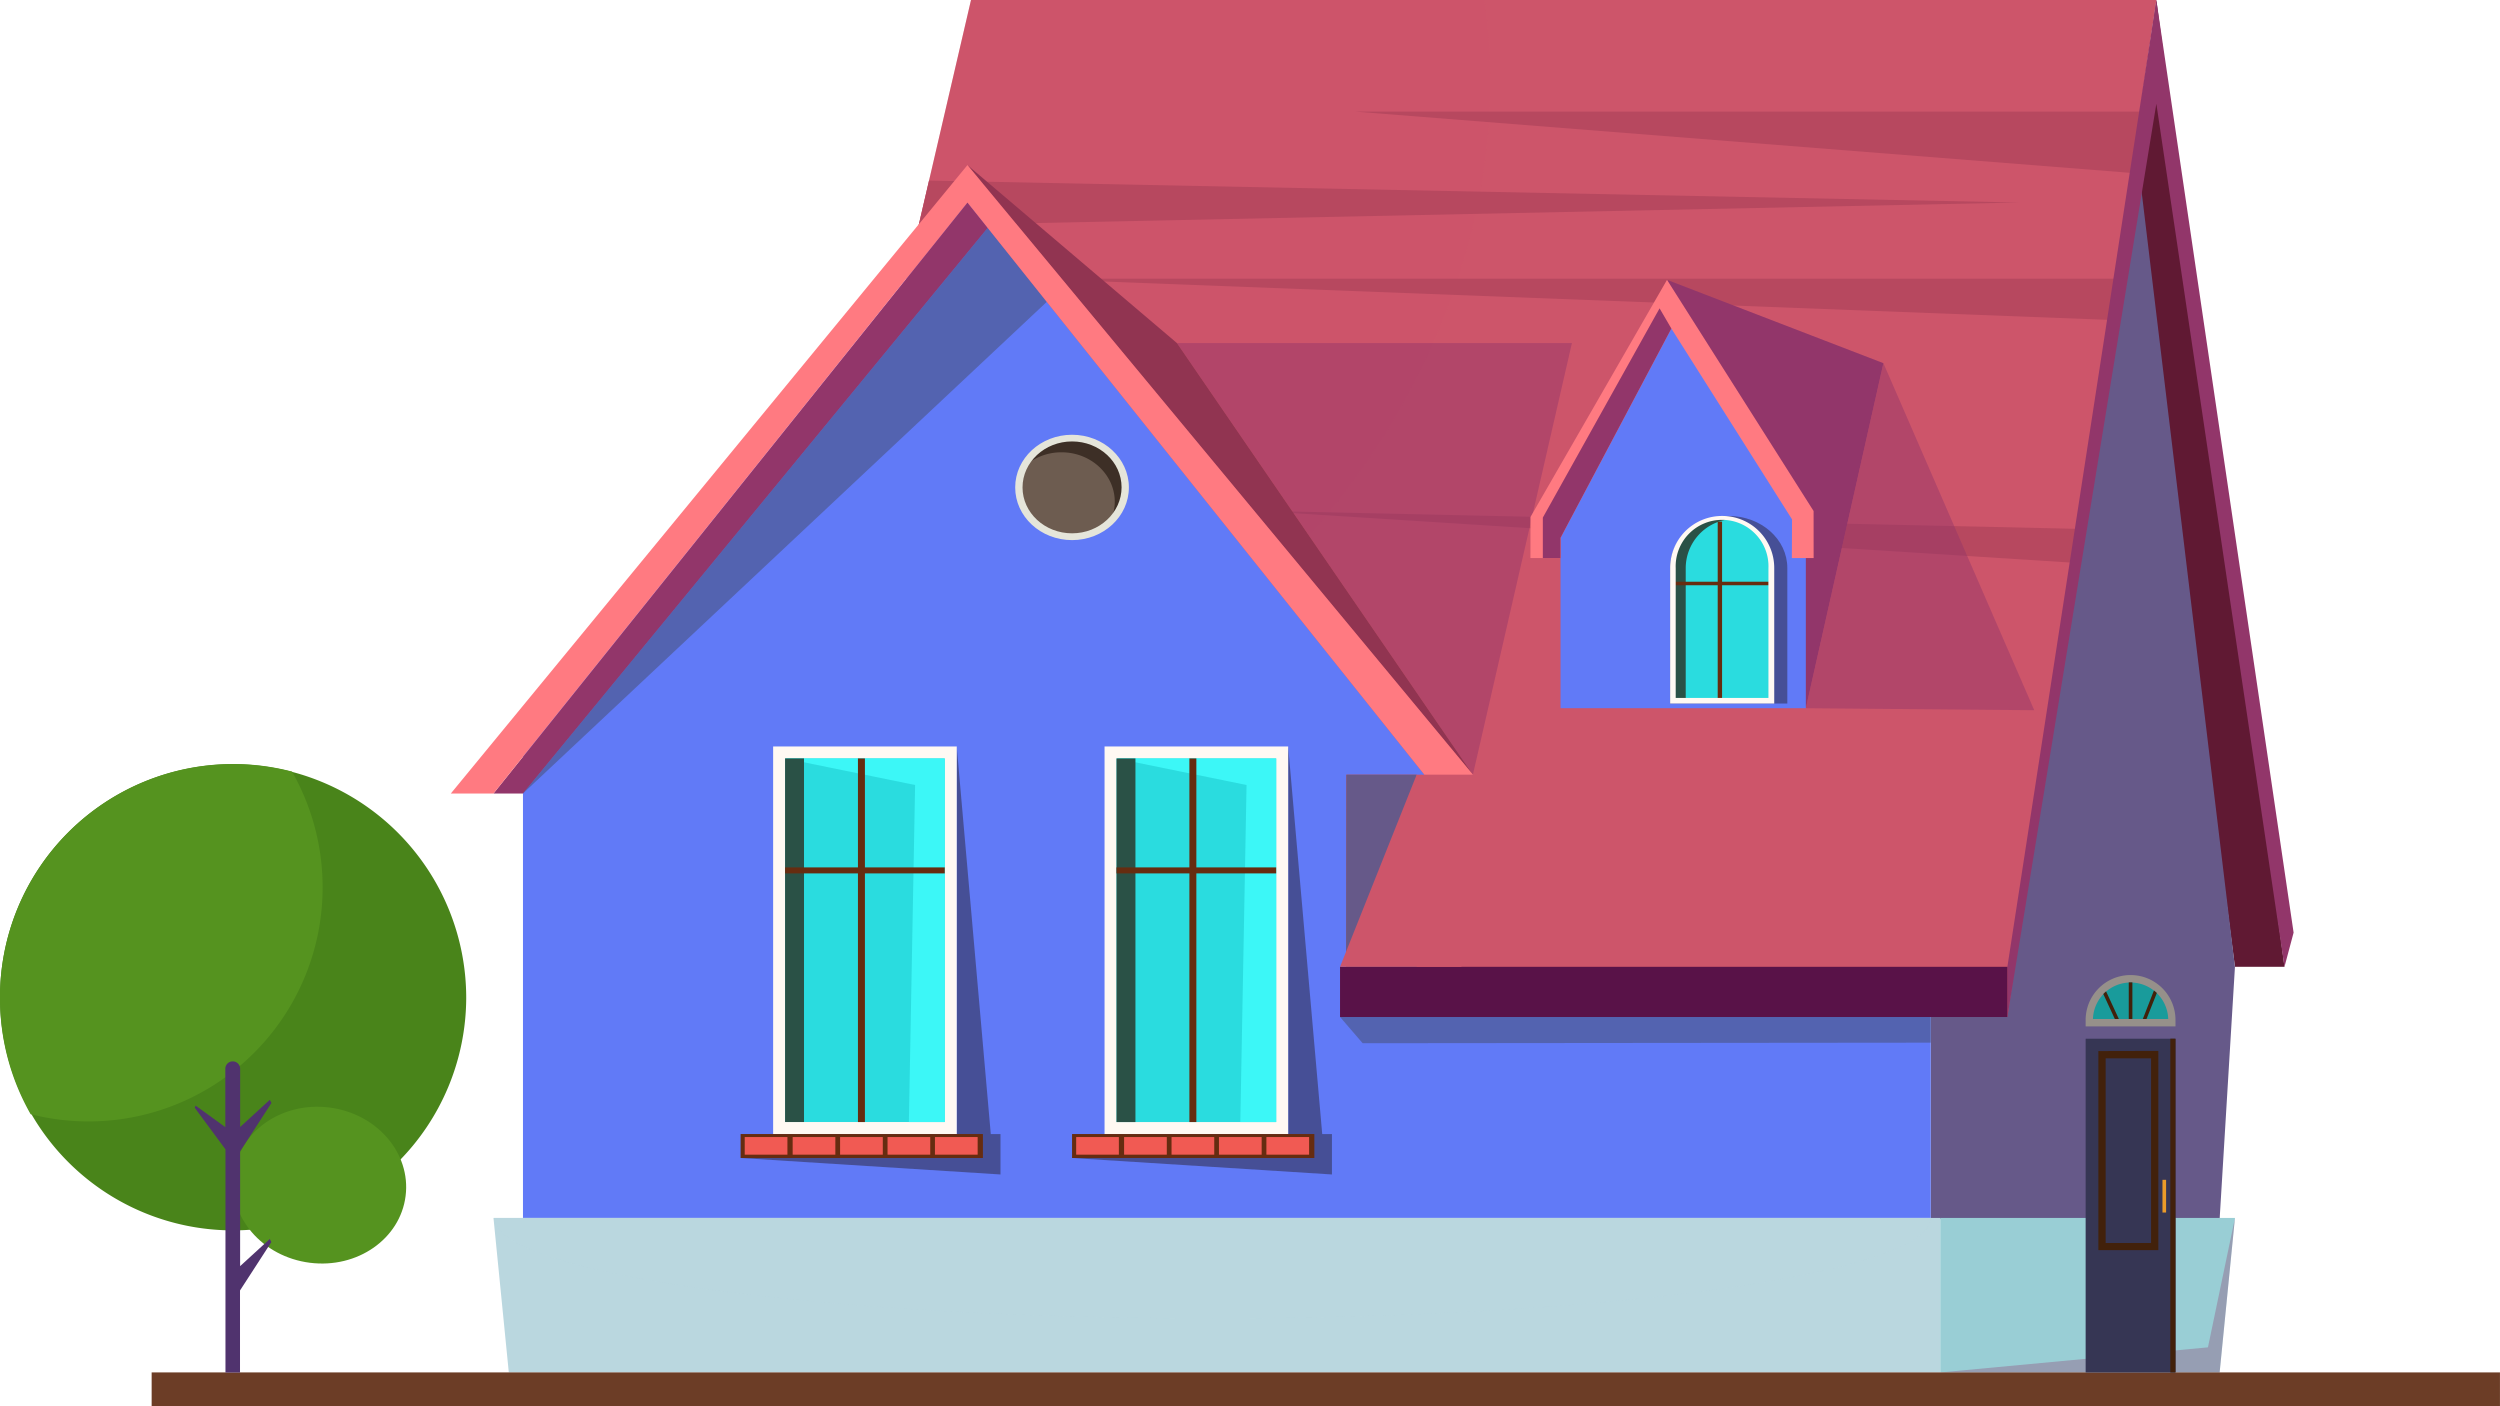 <svg xmlns="http://www.w3.org/2000/svg" viewBox="0 0 673.94 379.08"><g style="isolation:isolate"><g id="a8b6e1ea-1b0a-4c9c-b7f0-226cb2d9819f" data-name="Layer 2"><g id="bef7e271-2349-4064-b357-8c9bd4c28d20" data-name="&lt;Layer&gt;"><polygon points="581.3 0 615.84 260.63 602.49 260.63 574.58 48.23 581.3 0" style="fill:#601933"/><polygon points="575.58 37.15 520.48 274.16 520.48 328.65 598.36 328.65 602.49 260.63 575.58 37.15" style="fill:#665989"/><polygon points="261.76 0 198.04 274.16 541.14 274.16 581.3 0 261.76 0" style="fill:#cd556a"/><path d="M214.35,204c51.32,6.33,110.06-20.21,149.25-72.66C394.41,90.07,406.43,41.8,400.16,0H261.76Z" style="fill:#cd556a;opacity:0.22;mix-blend-mode:screen"/><polygon points="574.47 46.61 576.89 30.08 365.21 30.08 574.47 46.61" style="fill:#b7485f"/><polygon points="250.44 48.68 247.63 60.79 544.26 54.59 250.44 48.68" style="fill:#b7485f"/><polygon points="568.67 86.24 570.3 75.12 277.2 75.12 568.67 86.24" style="fill:#b7485f"/><polygon points="559.08 151.71 560.42 142.57 338.06 137.67 559.08 151.71" style="fill:#b7485f"/><polygon points="317.28 92.49 423.75 92.49 397.06 208.83 317.28 92.49" style="fill:#92366a;opacity:0.46;mix-blend-mode:multiply"/><polygon points="140.98 328.33 520.49 328.33 520.49 274.14 362.94 273.84 362.93 208.83 383.97 208.83 260.8 54.59 140.98 203.74 140.98 328.33" style="fill:#617af7"/><polygon points="133.03 213.91 140.98 213.91 266.28 61.41 260.8 54.59 133.03 213.91" style="fill:#92366a"/><polygon points="282.19 81.37 140.96 213.92 266.27 61.42 282.19 81.37" style="fill:#464c66;opacity:0.49;mix-blend-mode:multiply"/><polygon points="317.28 92.49 260.8 44.5 397.06 208.83 317.28 92.49" style="fill:#913451"/><polygon points="361.25 274.16 367.34 281.23 520.49 281.08 520.49 274.14 361.25 274.16" style="fill:#464c66;opacity:0.49;mix-blend-mode:multiply"/><polygon points="581.3 0 541.14 260.63 541.14 274.16 581.3 27.97 615.84 260.63 618.3 251.41 581.3 0" style="fill:#92366a"/><polygon points="449.39 75.44 507.72 97.9 486.81 190.92 449.39 75.44" style="fill:#92366a"/><polygon points="381.9 208.83 381.9 273.95 362.85 273.98 362.93 208.83 381.9 208.83" style="fill:#665989"/><rect x="361.24" y="260.63" width="179.9" height="13.53" style="fill:#591248"/><polygon points="392.29 217.2 381.9 208.83 361.24 260.63 393.98 260.63 392.29 217.2" style="fill:#cd556a"/><polygon points="486.81 190.92 420.68 190.92 420.68 144.99 450.4 83.12 486.81 145.26 486.81 190.92" style="fill:#617af7"/><polygon points="412.57 150.45 420.68 150.45 420.68 144.99 450.56 88.57 483.09 140.01 483.04 150.45 488.91 150.45 488.9 137.76 449.39 75.44 412.58 139.37 412.57 150.45" style="fill:#ff7a81"/><polygon points="450.56 88.57 447.38 83.12 415.91 139.53 415.91 150.45 420.68 150.45 420.68 144.99 450.56 88.57" style="fill:#92366a"/><polygon points="260.8 54.59 133.03 213.91 121.53 213.91 260.8 44.5 397.06 208.83 383.97 208.83 260.8 54.59" style="fill:#ff7a81"/><polygon points="598.36 369.98 523.03 369.98 523.03 328.33 602.49 328.33 598.36 369.98" style="fill:#99ced5"/><polygon points="523.03 369.98 137.16 369.98 133.03 328.33 523.03 328.33 523.03 369.98" style="fill:#bad7df"/><path d="M326.85,355.4c106.94,0,193.63-12.12,193.63-27.07H133.22C133.22,343.28,219.91,355.4,326.85,355.4Z" style="fill:#bad7df;opacity:0.34;mix-blend-mode:screen"/><polygon points="548.39 191.46 486.81 190.92 507.72 97.9 548.39 191.46" style="fill:#92366a;opacity:0.46;mix-blend-mode:multiply"/><polygon points="602.49 328.33 598.36 369.98 523.03 369.98 595.21 363.21 602.49 328.33" style="fill:#92366a;opacity:0.32;mix-blend-mode:multiply"/><rect x="40.88" y="369.97" width="633.05" height="9.11" style="fill:#6c3d26"/><path d="M289,144.69c-7.91,0-14.34-6-14.34-13.29s6.43-13.28,14.34-13.28,14.34,6,14.34,13.28S296.9,144.69,289,144.69Z" style="fill:#6d5c50"/><path d="M289,144.69c-7.91,0-14.34-6-14.34-13.29s6.43-13.28,14.34-13.28,14.34,6,14.34,13.28S296.9,144.69,289,144.69Z" style="fill:#6d5c50"/><path d="M286.17,121.93c7.9,0,14.34,6,14.34,13.29a12.28,12.28,0,0,1-1.29,5.48,12.73,12.73,0,0,0,4.12-9.3c0-7.32-6.44-13.28-14.34-13.28a14.45,14.45,0,0,0-13.06,7.8A14.87,14.87,0,0,1,286.17,121.93Z" style="fill:#3d2f26"/><path d="M289,117.2c-8.47,0-15.33,6.36-15.33,14.2s6.86,14.2,15.33,14.2,15.32-6.36,15.32-14.2S297.46,117.2,289,117.2Zm0,26.57c-7.36,0-13.35-5.55-13.35-12.37S281.64,119,289,119s13.35,5.55,13.35,12.37S296.36,143.77,289,143.77Z" style="fill:#e5e5da"/><path d="M466,139.09c-8.73,0-15.81,6.28-15.81,14v36.56h31.63V153.12C481.83,145.37,474.75,139.09,466,139.09Z" style="fill:#1e1006;opacity:0.4;mix-blend-mode:multiply"/><path d="M451,188.91V153.12a13.27,13.27,0,1,1,26.53,0v35.79Z" style="fill:#1c7c63"/><path d="M451,188.91V153.12a13.27,13.27,0,1,1,26.53,0v35.79Z" style="fill:#2adcdf"/><path d="M465.94,140a13.76,13.76,0,0,0-1.71-.12A13.28,13.28,0,0,0,451,153.12v35.79h3.43V153.12A13.29,13.29,0,0,1,465.94,140Z" style="fill:#2a5146"/><polygon points="476.83 156.82 464.23 156.82 464.23 140.61 463.05 140.61 463.05 156.82 451.09 156.82 451.09 157.77 463.05 157.77 463.05 188.91 464.23 188.91 464.23 157.77 476.83 157.77 476.83 156.82" style="fill:#662c10"/><path d="M464.23,139.09a14,14,0,0,0-14,14v36.56h28.06V153.12A14,14,0,0,0,464.23,139.09Zm12.5,49.06h-25v-35a12.51,12.51,0,1,1,25,0Z" style="fill:#fff9f3"/><polygon points="257.91 201.23 257.91 305.71 199.65 312.17 269.71 316.61 269.71 305.71 267.09 305.71 257.91 201.23" style="fill:#1e1006;opacity:0.4;mix-blend-mode:multiply"/><rect x="208.42" y="201.23" width="49.5" height="104.48" style="fill:#fff9f3"/><rect x="184.15" y="231.95" width="98.02" height="43.03" transform="translate(486.63 20.3) rotate(90)" style="fill:#2adcdf"/><polygon points="211.65 204.46 246.69 211.62 245.01 302.48 254.68 302.48 254.68 204.46 211.65 204.46" style="fill:#3cf7f7"/><rect x="165.18" y="250.92" width="98.02" height="5.1" transform="translate(467.66 39.27) rotate(90)" style="fill:#2a5146"/><rect x="231.28" y="204.46" width="1.88" height="98.02" style="fill:#662c10"/><rect x="211.65" y="233.83" width="43.03" height="1.62" style="fill:#662c10"/><rect x="199.65" y="305.71" width="65.32" height="6.46" style="fill:#662c10"/><rect x="200.76" y="306.52" width="11.51" height="4.75" style="fill:#f15a53"/><rect x="213.68" y="306.52" width="11.51" height="4.75" style="fill:#f15a53"/><rect x="226.47" y="306.52" width="11.51" height="4.75" style="fill:#f15a53"/><rect x="239.26" y="306.52" width="11.51" height="4.75" style="fill:#f15a53"/><rect x="252.04" y="306.52" width="11.51" height="4.75" style="fill:#f15a53"/><polygon points="347.26 201.23 347.26 305.71 289 312.17 359.06 316.61 359.06 305.71 356.44 305.71 347.26 201.23" style="fill:#1e1006;opacity:0.4;mix-blend-mode:multiply"/><rect x="297.76" y="201.23" width="49.5" height="104.48" style="fill:#fff9f3"/><rect x="273.5" y="231.95" width="98.02" height="43.03" transform="translate(575.98 -69.04) rotate(90)" style="fill:#2adcdf"/><polygon points="300.99 204.46 336.04 211.62 334.36 302.48 344.03 302.48 344.03 204.46 300.99 204.46" style="fill:#3cf7f7"/><rect x="254.53" y="250.92" width="98.02" height="5.1" transform="translate(557.01 -50.07) rotate(90)" style="fill:#2a5146"/><rect x="320.63" y="204.46" width="1.88" height="98.02" style="fill:#662c10"/><rect x="300.99" y="233.83" width="43.03" height="1.62" style="fill:#662c10"/><rect x="289" y="305.71" width="65.32" height="6.46" style="fill:#662c10"/><rect x="290.11" y="306.52" width="11.51" height="4.75" style="fill:#f15a53"/><rect x="303.03" y="306.52" width="11.51" height="4.75" style="fill:#f15a53"/><rect x="315.82" y="306.52" width="11.51" height="4.75" style="fill:#f15a53"/><rect x="328.6" y="306.52" width="11.51" height="4.75" style="fill:#f15a53"/><rect x="341.39" y="306.52" width="11.51" height="4.75" style="fill:#f15a53"/><rect x="562.24" y="280.01" width="24.22" height="89.97" style="fill:#363654"/><rect x="585.07" y="280.01" width="1.39" height="89.97" style="fill:#42210b"/><path d="M574.35,262.85A12.11,12.11,0,0,0,562.24,275v1.7h24.22V275A12.11,12.11,0,0,0,574.35,262.85Z" style="fill:#96908a"/><path d="M564.21,274.69a10.15,10.15,0,0,1,20.29,0Z" style="fill:#199b9b"/><path d="M571.19,274.69l-3.44-7.44a10,10,0,0,0-.75.71l3.11,6.73Z" style="fill:#42210b"/><path d="M574.84,274.69v-9.87l-.49,0-.49,0v9.87Z" style="fill:#42210b"/><path d="M578.65,274.69l2.78-7a10,10,0,0,0-.78-.68l-3,7.69Z" style="fill:#42210b"/><path d="M565.67,283.34V337h16.17v-53.7Zm14.21,51.74H567.63V285.3h12.25Z" style="fill:#42210b"/><rect x="582.95" y="318.05" width="0.98" height="8.82" style="fill:#eb9b29"/><path d="M125.68,269.08A62.84,62.84,0,1,1,62.84,206,63,63,0,0,1,125.68,269.08Z" style="fill:#49841a"/><path d="M0,269.08a63,63,0,0,0,8.25,31.27A63.11,63.11,0,0,0,78.72,208,62.84,62.84,0,0,0,0,269.08Z" style="fill:#55931f"/><path d="M109.34,322.41c-1.45,11.56-13,19.63-25.81,18s-22-12.29-20.54-23.85,13-19.63,25.81-18S110.8,310.85,109.34,322.41Z" style="fill:#55931f"/><path d="M72.73,334l-8,7.32V310.39l8.45-13.05-.44-.86-8,7.33V288.12a2,2,0,0,0-2-2h0a2,2,0,0,0-2,2v15.73l-8-5.8-.25.57,8.29,11.22V370h3.92V347.88l8.45-13.05Z" style="fill:#50336e"/></g></g></g></svg>
